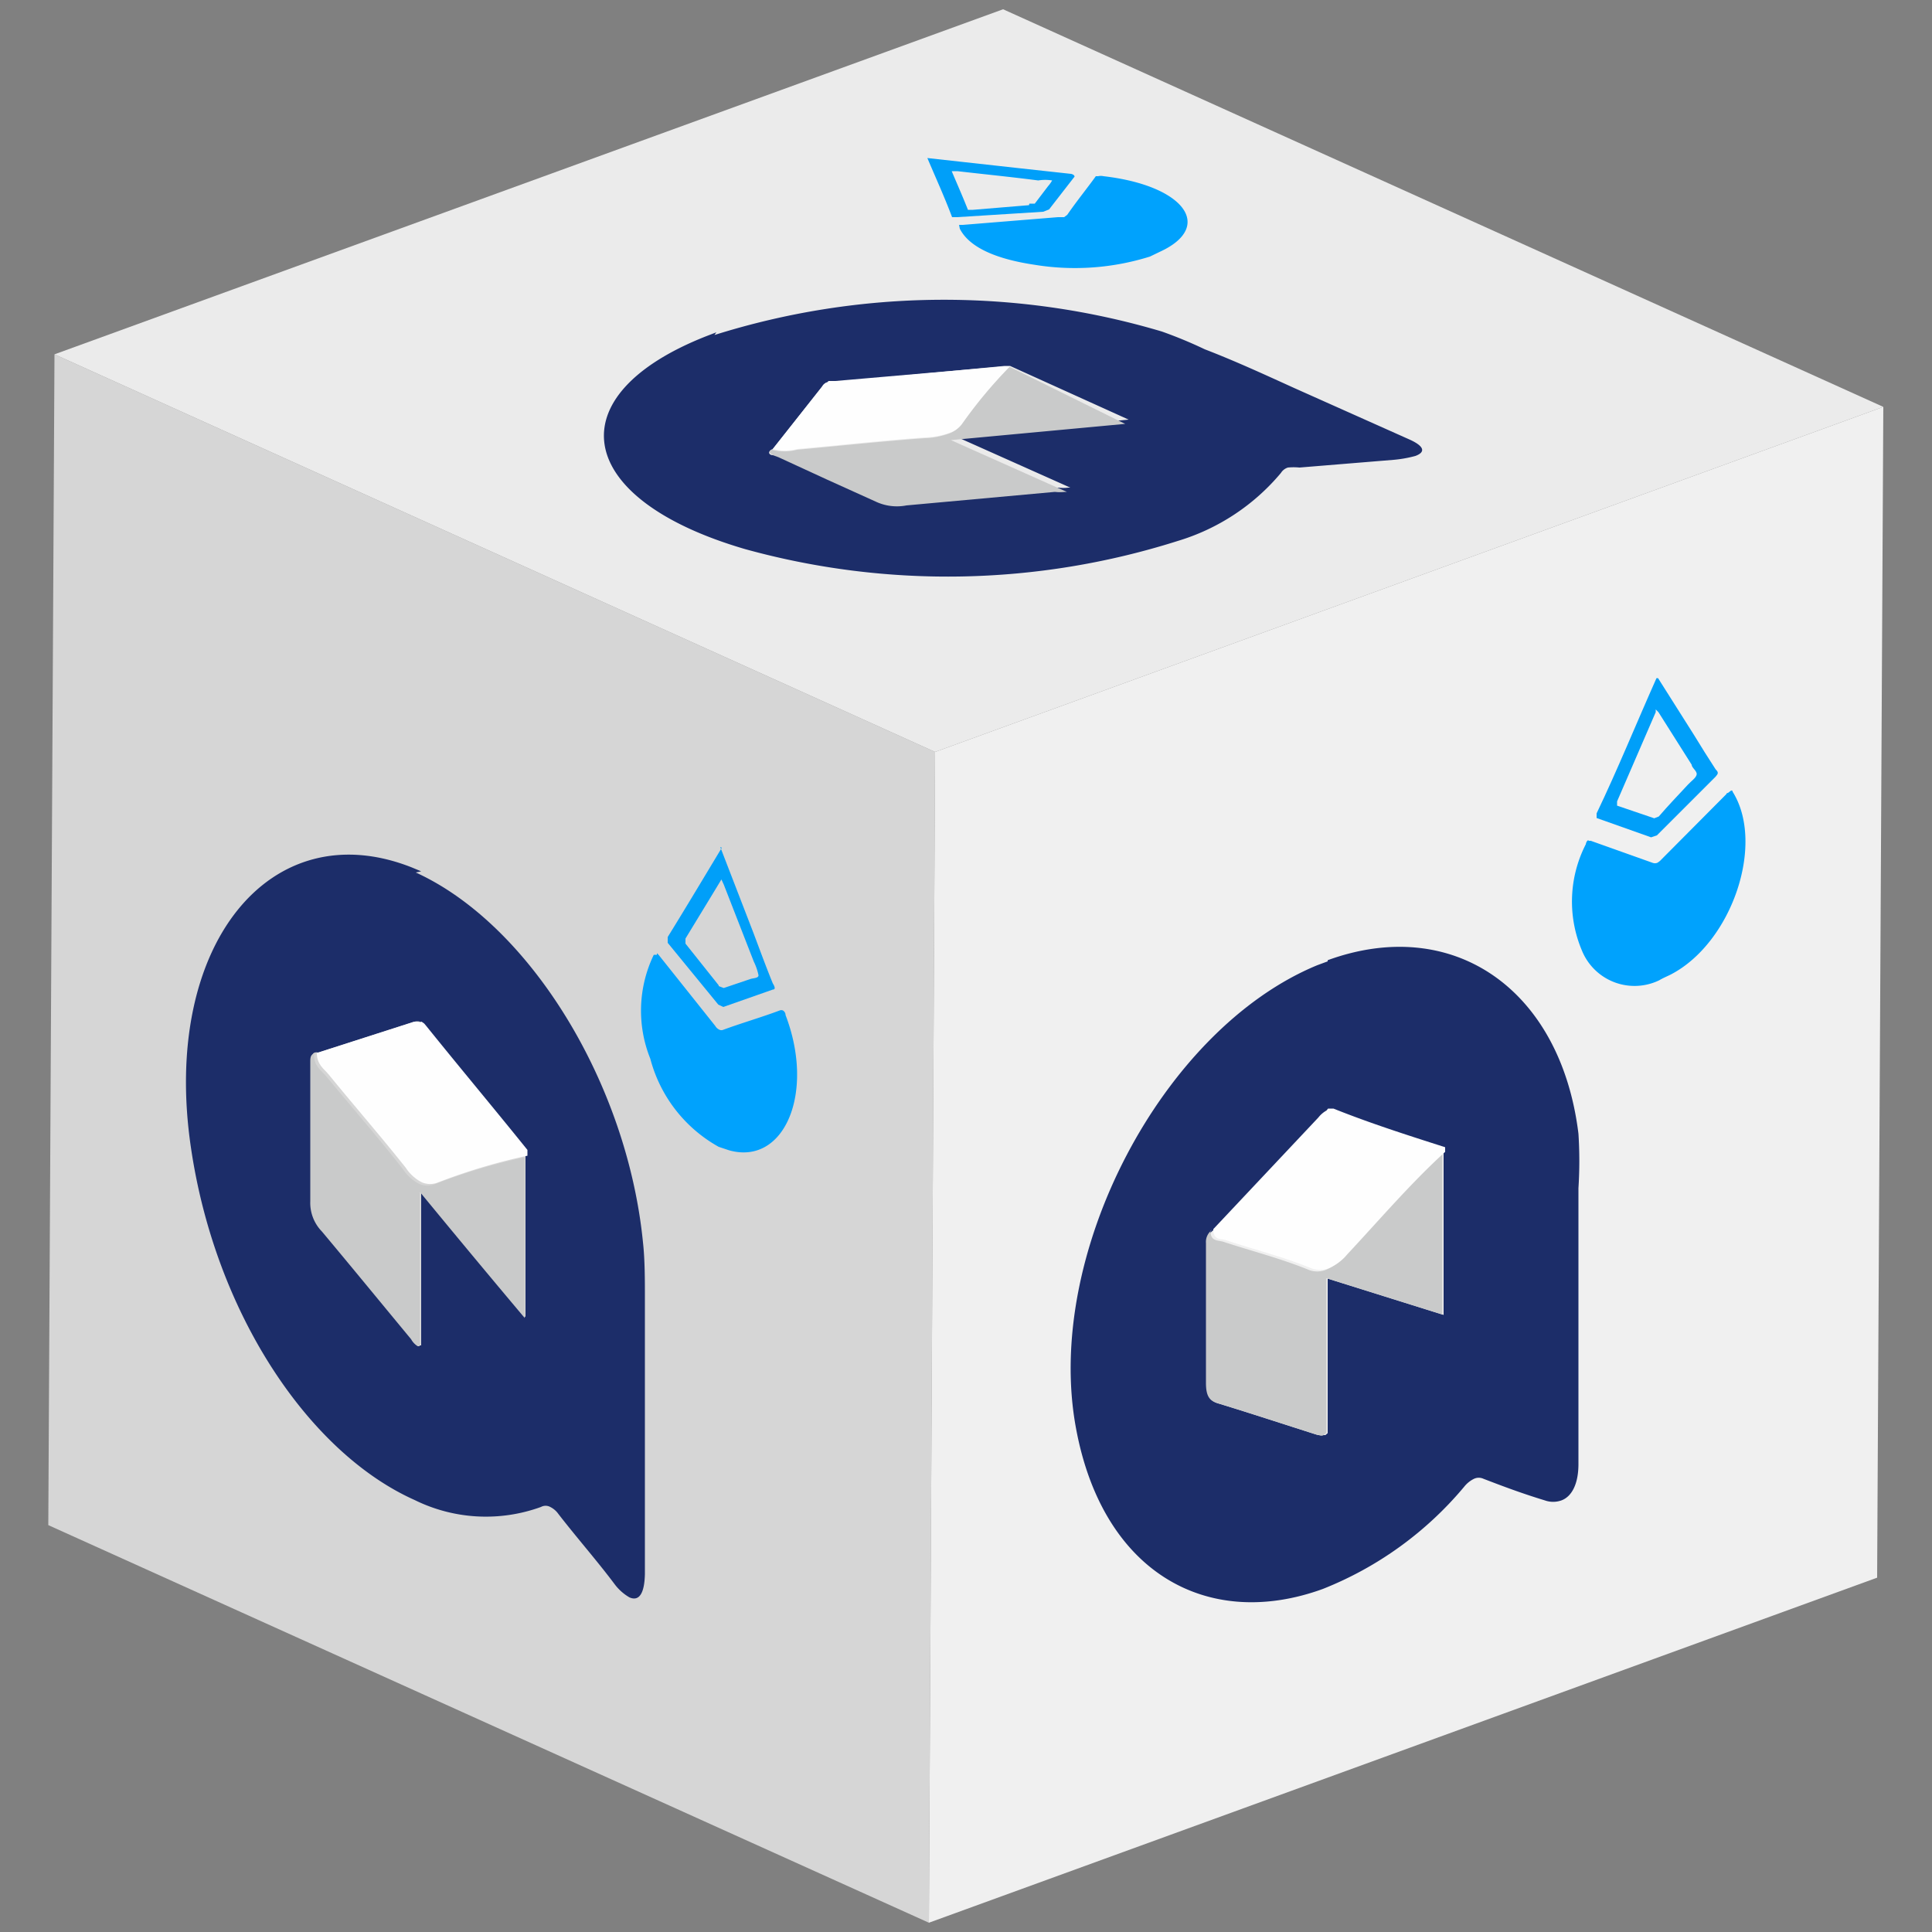 <svg id="Capa_1" data-name="Capa 1" xmlns="http://www.w3.org/2000/svg" xmlns:xlink="http://www.w3.org/1999/xlink" width="50" height="50" viewBox="0 0 50 50">
  <rect x="0" y="0" width="50" height="50" fill="#808080" stroke="none"/>
  <defs>
    <clipPath id="clip-path">
      <polygon points="24.04 49.76 1.25 39.47 1.41 9.17 24.2 19.46 24.04 49.76" fill="none"/>
    </clipPath>
    <clipPath id="clip-path-2">
      <polygon points="24.2 19.46 1.41 9.17 25.96 0.24 48.74 10.53 24.2 19.46" fill="none"/>
    </clipPath>
    <clipPath id="clip-path-3">
      <polygon points="48.74 10.53 48.58 40.83 24.04 49.76 24.2 19.46 48.74 10.53" fill="none"/>
    </clipPath>
  </defs>
  <g id="Figment_lido">
    <g style="isolation: isolate">
      <g>
        <polygon points="24.04 49.76 1.25 39.47 1.41 9.17 24.2 19.46 24.04 49.76" fill="#d6d6d6"/>
        <g style="isolation: isolate">
          <g clip-path="url(#clip-path)">
            <g>
              <path d="M10.86,26.46l.07.05.05.06c.87,1.08,1.75,2.13,2.62,3.21l0,.15,0,4.16C12.71,33,11.83,32,10.9,30.82l0,4h0l-.05,0a.49.49,0,0,1-.17-.18c-.77-.93-1.54-1.87-2.31-2.79a1.06,1.06,0,0,1-.3-.78c0-.57,0-1.14,0-1.72v-.86c0-.29,0-.57,0-.86v-.18c0-.13,0-.24.17-.21l2.46-.79a.28.28,0,0,1,.2,0m0-3.9-.24-.1C7,21,4.17,24.46,4.94,29.69,5.57,34,8,37.6,10.73,38.82A4.17,4.17,0,0,0,14,39a.25.25,0,0,1,.24,0,.56.56,0,0,1,.21.18c.48.62,1,1.21,1.45,1.81a1.28,1.28,0,0,0,.39.35c.25.11.39-.1.4-.61l0-4h0c0-1,0-2.08,0-3.13,0-.48,0-1-.05-1.45-.41-4.13-2.94-8.23-5.88-9.57" fill="#1c2d69"/>
              <path d="M8.2,27.26c-.15,0-.17.08-.17.21v.18c0,.29,0,.57,0,.86v.86c0,.58,0,1.15,0,1.72a1.06,1.06,0,0,0,.3.78c.77.92,1.54,1.86,2.31,2.79a.49.49,0,0,0,.17.18l.05,0h0l0-4c.93,1.13,1.81,2.19,2.72,3.27l0-4.16a15.35,15.35,0,0,0-2.31.69.55.55,0,0,1-.42,0,1.1,1.1,0,0,1-.42-.38c-.65-.83-1.33-1.61-2-2.42-.13-.15-.31-.26-.3-.55" fill="#c9caca"/>
              <path d="M10.86,26.46a.28.28,0,0,0-.2,0l-2.46.79c0,.29.17.4.3.55.66.81,1.34,1.59,2,2.42a1.1,1.1,0,0,0,.42.38.55.55,0,0,0,.42,0,15.35,15.35,0,0,1,2.31-.69l0-.15c-.87-1.08-1.75-2.13-2.62-3.21l-.05-.06-.07-.05" fill="#fefefe"/>
              <path d="M17,24.71s-.05,0-.08,0a3.33,3.33,0,0,0-.09,2.69,3.68,3.68,0,0,0,1.77,2.28l.27.09c1.43.4,2.23-1.49,1.46-3.5,0-.07-.05-.11-.07-.12a.11.11,0,0,0-.08,0c-.48.18-1,.33-1.46.5a.12.12,0,0,1-.1,0,.24.24,0,0,1-.11-.1l-1.45-1.82a.33.33,0,0,0-.06-.06" fill="#00a2fd"/>
              <path d="M18.6,25.5l-.86-1.08,0-.13c.31-.51.61-1,.93-1.53l0,0,.06.13.78,2a1.45,1.45,0,0,1,.12.35c0,.08-.14.07-.22.1l-.68.23-.13-.05m.08-3.58c-.47.78-.93,1.55-1.4,2.31l0,.15L18.59,26l.13.06L20,25.61c.06,0,.07-.05,0-.16-.18-.44-.34-.88-.51-1.33l-.85-2.2" fill="#009ff9"/>
            </g>
          </g>
        </g>
      </g>
      <g>
        <polygon points="24.2 19.46 1.41 9.17 25.96 0.24 48.74 10.53 24.2 19.46" fill="#ebebeb"/>
        <g style="isolation: isolate">
          <g clip-path="url(#clip-path-2)">
            <g>
              <path d="M21.42,9.89l.1,0h.08L26,9.47l.14,0,3.07,1.39-4.51.42,3,1.34,0,0-.05,0a1.09,1.09,0,0,1-.26,0l-3.84.35a1.29,1.29,0,0,1-.8-.1l-1.26-.57-.63-.29-.63-.29L20,11.78c-.09,0-.16-.09,0-.16L21.28,10a.23.23,0,0,1,.14-.11M18.54,8.6l-.26.1c-3.89,1.53-3.45,4.21,1,5.51A19.68,19.68,0,0,0,30.48,14a5.57,5.57,0,0,0,2.67-1.76.33.33,0,0,1,.18-.14,1.54,1.54,0,0,1,.3,0l2.44-.2a3.21,3.21,0,0,0,.56-.1c.27-.1.23-.25-.14-.42l-3-1.34h0c-.77-.35-1.53-.7-2.31-1a11.61,11.61,0,0,0-1.11-.46,19.78,19.78,0,0,0-11.58.09" fill="#1c2d69"/>
              <path d="M20,11.62c-.14.07-.07.11,0,.16l.14.05.63.29.63.29,1.26.57a1.29,1.29,0,0,0,.8.1l3.84-.35a1.09,1.09,0,0,0,.26,0l.05,0,0,0-3-1.34,4.51-.42L26.12,9.49A12,12,0,0,0,24.87,11a.69.69,0,0,1-.34.23,2,2,0,0,1-.6.11c-1.11.08-2.21.2-3.31.3a1.26,1.26,0,0,1-.64,0" fill="#c9caca"/>
              <path d="M21.42,9.89a.23.23,0,0,0-.14.11L20,11.62a1.26,1.26,0,0,0,.64,0c1.1-.1,2.2-.22,3.31-.3a2,2,0,0,0,.6-.11.69.69,0,0,0,.34-.23,12,12,0,0,1,1.25-1.5l-.14,0-4.38.38h-.08l-.1,0" fill="#fefefe"/>
              <path d="M24.84,5.92s0,0,0,0c.23.45.86.77,1.92.93a6.48,6.48,0,0,0,3-.21l.27-.13c1.4-.65.61-1.71-1.47-1.95a.32.32,0,0,0-.14,0l-.06,0c-.23.32-.5.65-.74,1l-.08.06-.16,0-2.46.2-.1,0" fill="#00a2fd"/>
              <path d="M26.63,5.31l-1.45.12-.13,0c-.13-.33-.28-.67-.42-1v0h.15c.69.08,1.4.15,2.09.24a1.11,1.11,0,0,1,.36,0s-.06.1-.1.14l-.35.46-.14,0M24,4.09c.22.52.44,1,.64,1.53l.13,0L27,5.48l.15-.06.66-.85s0-.05-.09-.07l-1.37-.15L24,4.09" fill="#009ff9"/>
            </g>
          </g>
        </g>
      </g>
      <g>
        <polygon points="48.74 10.53 48.58 40.83 24.04 49.76 24.2 19.46 48.74 10.53" fill="#f0f0f0"/>
        <g style="isolation: isolate">
          <g clip-path="url(#clip-path-3)">
            <g>
              <path d="M34.33,28.74h.14c1,.34,1.92.64,2.89,1l0,.12,0,4.17-3-.94,0,4-.06.05,0,0c-.08,0-.13,0-.19,0-.85-.27-1.7-.55-2.55-.81-.23-.06-.33-.19-.32-.53,0-.57,0-1.15,0-1.72v-.86c0-.29,0-.58,0-.87,0-.06,0-.12,0-.17a.38.38,0,0,1,.19-.36l2.72-2.89a.7.7,0,0,1,.21-.18m0-3.87-.27.1c-4,1.65-7.09,7.49-6.24,12,.7,3.75,3.43,5.22,6.39,4.14a9.17,9.17,0,0,0,3.65-2.64.74.74,0,0,1,.26-.21.29.29,0,0,1,.24,0c.52.2,1,.38,1.59.56a.64.64,0,0,0,.43,0c.27-.1.44-.43.44-.94l0-4h0c0-1,0-2.09,0-3.14a11,11,0,0,0,0-1.41c-.46-3.75-3.25-5.67-6.49-4.49" fill="#1c2d69"/>
              <path d="M31.4,31.81a.38.38,0,0,0-.19.36s0,.11,0,.17c0,.29,0,.58,0,.87v.86c0,.57,0,1.15,0,1.72,0,.34.09.47.32.53.85.26,1.7.54,2.55.81.06,0,.11.06.19,0l0,0,.06-.05,0-4,3,.94,0-4.17c-.89.81-1.7,1.76-2.54,2.66a1.24,1.24,0,0,1-.47.35.61.61,0,0,1-.46,0c-.71-.29-1.46-.48-2.19-.72-.14-.05-.35,0-.34-.29" fill="#c9caca"/>
              <path d="M34.33,28.74a.7.7,0,0,0-.21.18L31.4,31.81c0,.3.2.24.34.29.73.24,1.48.43,2.19.72a.61.61,0,0,0,.46,0,1.24,1.24,0,0,0,.47-.35c.84-.9,1.65-1.85,2.54-2.66l0-.12c-1-.32-1.94-.62-2.89-1h-.14" fill="#fefefe"/>
              <path d="M41.12,21.74s-.06,0-.08.11a3.25,3.25,0,0,0-.1,2.75,1.47,1.47,0,0,0,2,.77c.1-.06.2-.1.3-.15,1.58-.82,2.45-3.38,1.6-4.73,0,0,0-.07-.08,0s-.05,0-.08.06L43,22.24a.44.44,0,0,1-.11.09.17.17,0,0,1-.12,0l-1.6-.57s0,0-.07,0" fill="#00a2fd"/>
              <path d="M42.85,21.19l-1-.34,0-.11,1-2.31,0-.07.07.07.86,1.36c0,.08.14.16.13.25s-.15.18-.23.27c-.25.27-.51.54-.75.82l-.15.06m.09-3.64c-.53,1.19-1,2.35-1.55,3.5l0,.12,1.41.5.15-.05L44.4,20.1c.07-.08.08-.11,0-.19-.19-.29-.37-.58-.56-.89l-.93-1.47" fill="#009ff9"/>
            </g>
          </g>
        </g>
      </g>
    </g>
  </g>
</svg>
